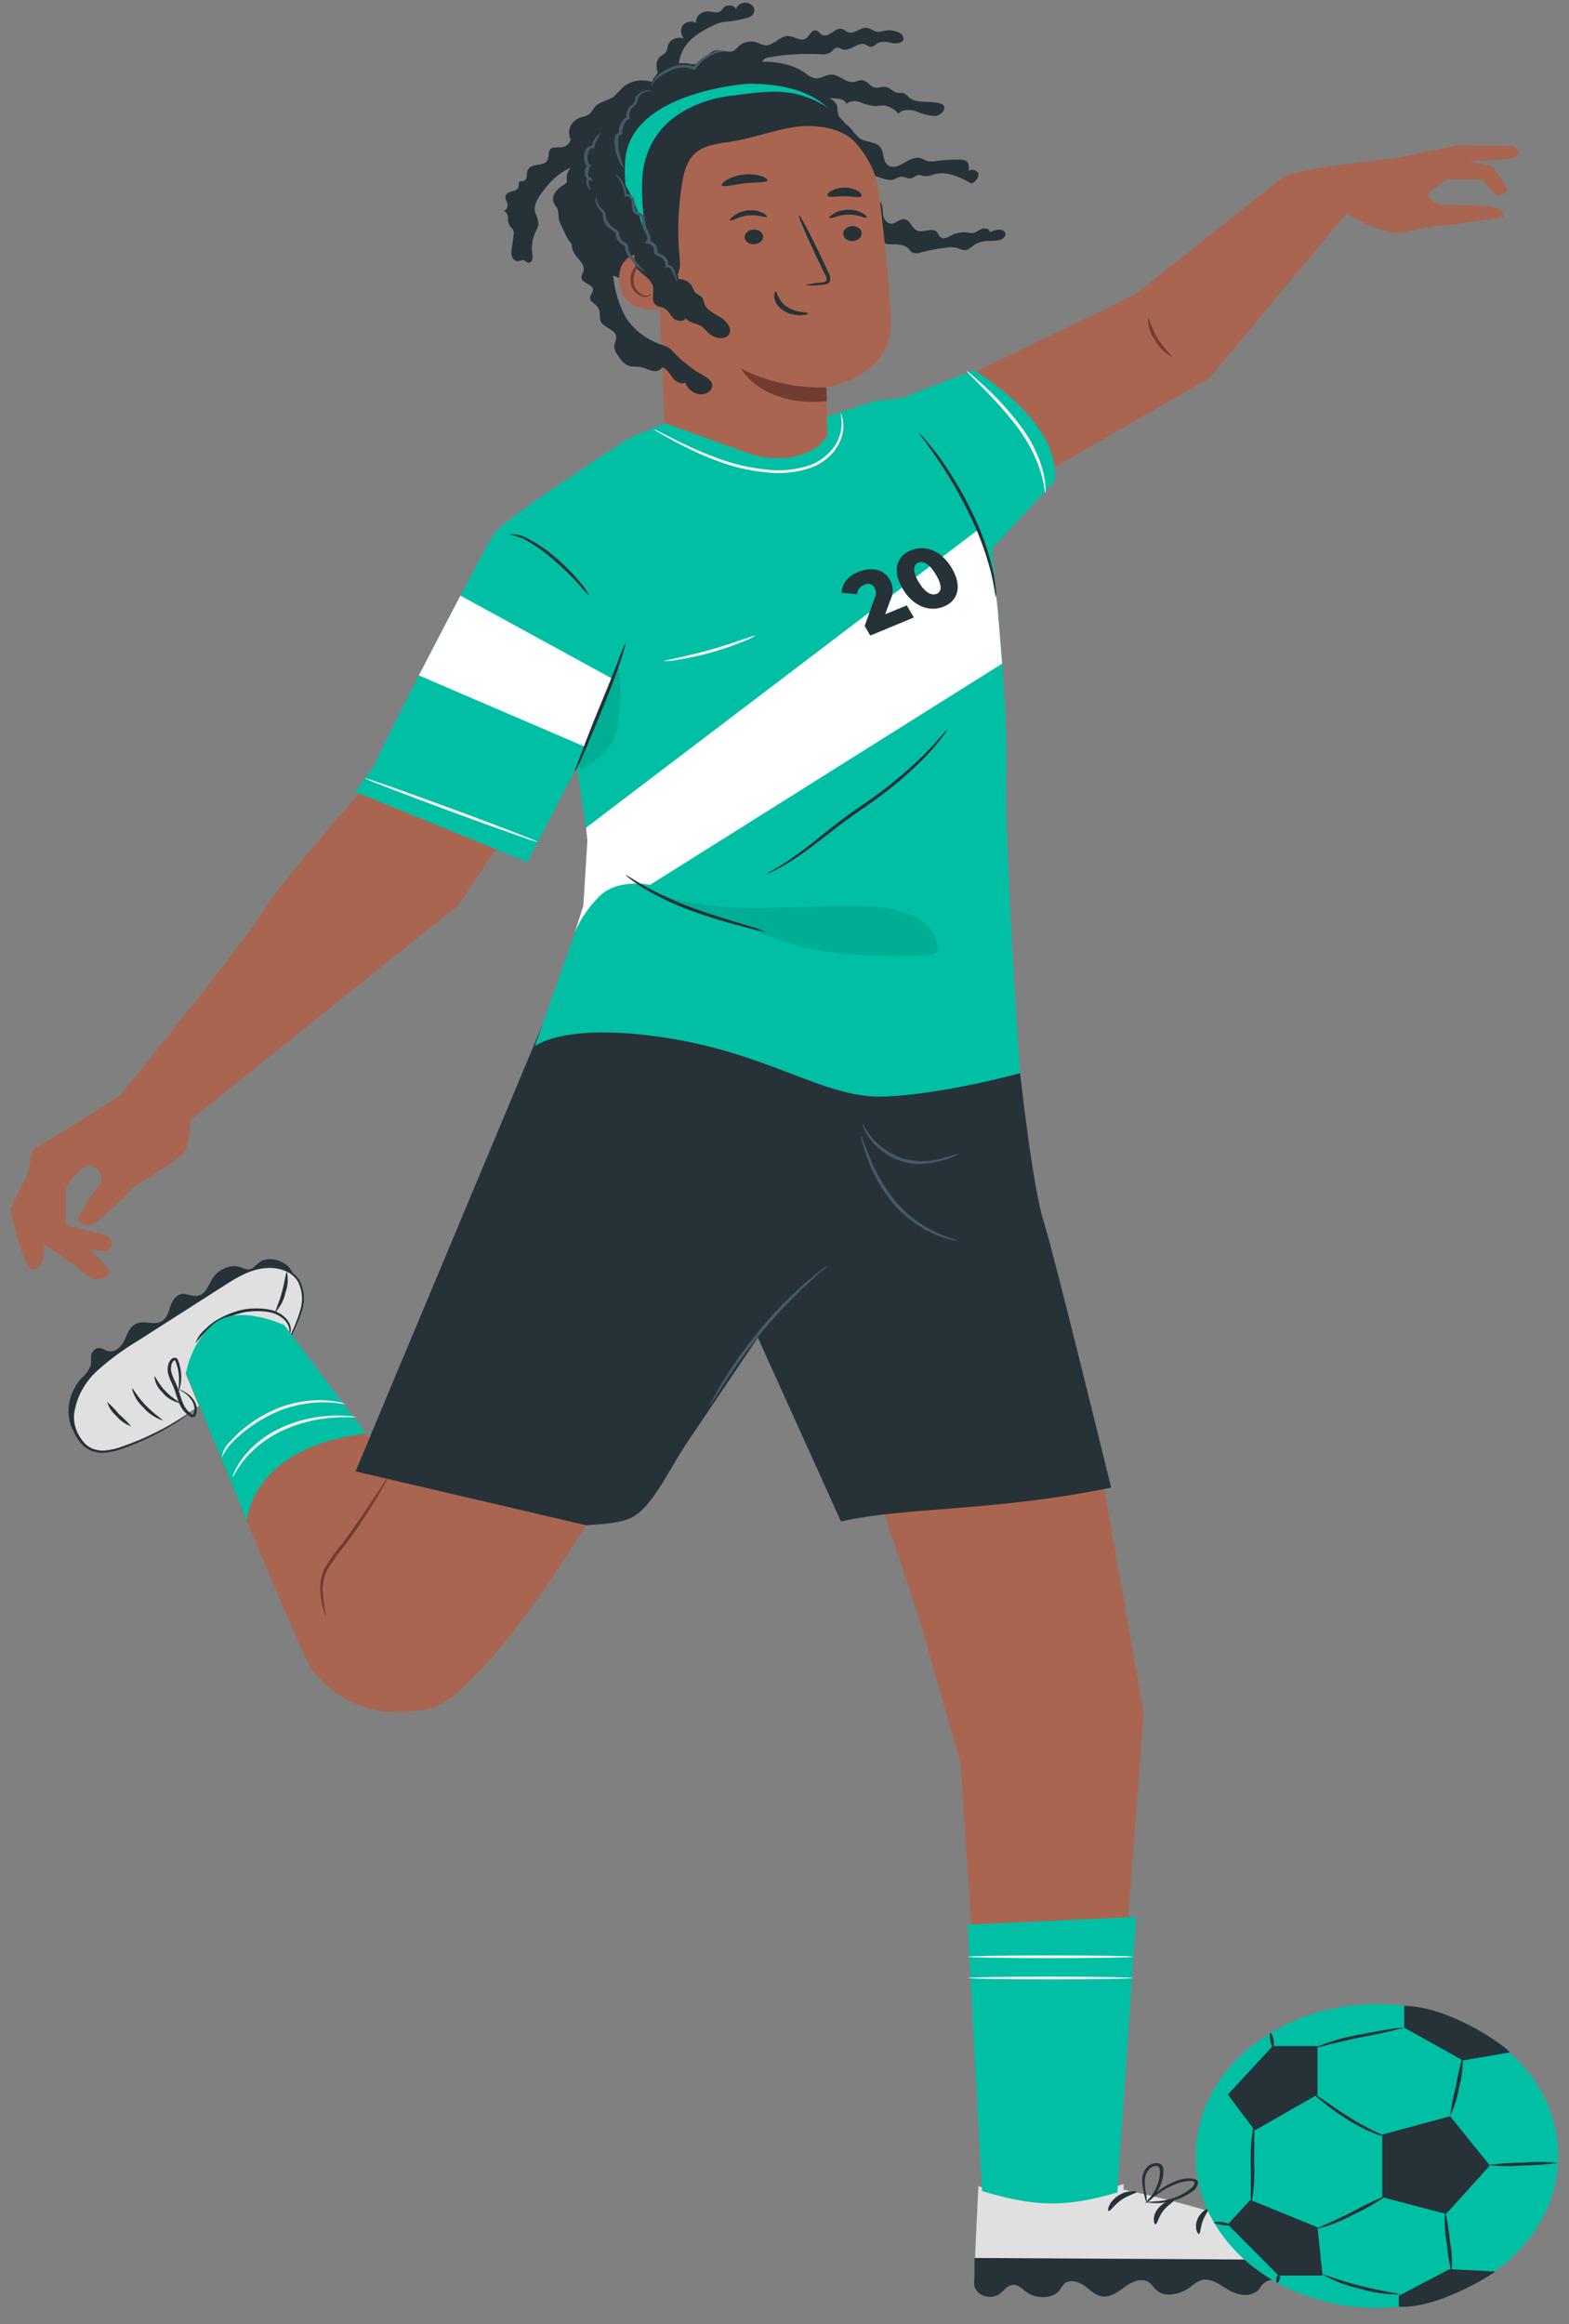 <svg width="77" height="114" viewBox="0 0 77 114" fill="none" xmlns="http://www.w3.org/2000/svg">
<rect x="0" y="0" width="77" height="114" fill="#808080" stroke="none"/>
<path d="M74.226 7.151L71.506 7.127L68.44 7.775C68.44 7.775 63.531 8.247 62.904 8.743L55.701 14.443L47.237 18.554L50.958 23.378L59.365 18.536L66.085 10.455C66.085 10.455 67.877 11.656 68.997 11.388C69.695 11.198 70.418 11.079 71.15 11.034C71.355 11.034 73.794 10.643 73.794 10.643C73.789 10.538 73.746 10.438 73.67 10.355C73.593 10.272 73.488 10.212 73.368 10.182C72.92 10.032 70.866 10.056 70.741 10.04C70.607 10.018 70.48 9.972 70.37 9.905C70.259 9.838 70.167 9.751 70.101 9.651C70.101 9.635 70.101 9.622 70.101 9.606C70.099 9.592 70.099 9.579 70.101 9.566C70.07 9.371 70.081 9.173 70.133 8.981L70.094 9.466L70.987 8.802H72.734L73.451 9.606C73.451 9.606 74.04 9.541 73.957 9.255C73.746 8.861 73.493 8.484 73.202 8.129L72.155 7.925L72.213 7.883C72.789 7.883 74.03 7.864 74.318 7.716C74.802 7.467 74.226 7.151 74.226 7.151Z" fill="#AA6550"/>
<path d="M57.515 17.509C57.144 17.302 56.851 17.01 56.67 16.668C56.441 16.344 56.33 15.971 56.35 15.596C56.402 15.596 56.491 16.073 56.814 16.601C57.138 17.129 57.56 17.477 57.515 17.509Z" fill="#723C31"/>
<path d="M47.538 8.402C47.566 8.201 47.566 7.947 47.349 7.866C47.266 7.837 47.176 7.824 47.086 7.829C46.69 7.824 46.294 7.85 45.902 7.904C45.783 7.925 45.66 7.925 45.541 7.904C45.403 7.875 45.291 7.786 45.154 7.754C44.622 7.628 44.133 8.36 43.646 8.143C43.266 7.974 43.438 7.451 43.163 7.175C42.93 6.939 42.472 6.974 42.184 6.784C42.031 6.65 41.898 6.501 41.79 6.339C41.582 6.106 41.256 5.937 41.15 5.661C41.113 5.507 41.092 5.351 41.086 5.195C41.053 5.111 41.001 5.034 40.932 4.968C40.864 4.902 40.78 4.848 40.686 4.809L40.917 4.825C41.173 4.825 41.509 4.889 41.518 5.093C41.614 5.023 41.732 4.979 41.857 4.966C41.982 4.953 42.109 4.971 42.222 5.018C42.446 5.116 42.689 5.179 42.939 5.205C43.083 5.205 43.227 5.162 43.371 5.17C43.517 5.195 43.656 5.244 43.779 5.315C43.902 5.385 44.007 5.475 44.088 5.58C44.261 5.353 44.664 5.363 44.965 5.46C45.246 5.593 45.56 5.672 45.883 5.69C46.203 5.666 46.491 5.32 46.264 5.13C45.778 4.878 45.042 5.13 44.635 4.798C44.526 4.709 44.446 4.581 44.296 4.554C44.219 4.554 44.139 4.554 44.062 4.554C43.838 4.53 43.707 4.313 43.486 4.27C43.266 4.227 43.106 4.334 42.923 4.294C42.683 4.238 42.571 3.962 42.325 3.935C42.174 3.919 42.034 4.005 41.88 4.021C41.483 4.066 41.186 3.645 40.782 3.659C40.523 3.659 40.302 3.857 40.046 3.844C39.859 3.815 39.689 3.735 39.563 3.616C39.324 3.44 39.048 3.302 38.75 3.209C38.321 3.076 37.864 3.016 37.406 3.032C37.42 3.002 37.437 2.974 37.454 2.946C37.493 2.905 37.541 2.871 37.596 2.847C37.652 2.823 37.712 2.809 37.774 2.807C38.583 2.668 39.408 2.618 40.232 2.657C40.407 2.683 40.587 2.657 40.741 2.582C40.859 2.504 40.926 2.359 41.061 2.343C41.195 2.327 41.275 2.405 41.381 2.429C41.755 2.509 42.101 2.048 42.453 2.177C42.552 2.214 42.629 2.292 42.734 2.297C42.891 2.297 42.984 2.158 43.118 2.091C43.327 2.028 43.556 2.035 43.758 2.11C43.973 2.15 44.258 2.129 44.328 1.957C44.344 1.882 44.33 1.805 44.288 1.738C44.245 1.671 44.177 1.618 44.094 1.587C43.894 1.491 43.657 1.461 43.432 1.504C43.317 1.541 43.196 1.561 43.074 1.563C42.878 1.544 42.731 1.386 42.533 1.365C42.213 1.335 41.938 1.681 41.637 1.587C41.518 1.55 41.435 1.451 41.317 1.421C40.971 1.338 40.677 1.866 40.357 1.719C40.238 1.662 40.187 1.526 40.056 1.496C39.8 1.437 39.736 1.81 39.496 1.914C39.256 2.019 38.978 1.783 38.693 1.767C38.254 1.743 37.966 2.268 37.531 2.22C37.391 2.187 37.257 2.141 37.131 2.08C36.984 2.033 36.823 2.024 36.67 2.055C36.517 2.085 36.377 2.152 36.27 2.249C36.2 2.337 36.115 2.415 36.018 2.482C35.752 2.619 35.403 2.421 35.102 2.482C34.683 2.568 34.549 3.091 34.123 3.147C33.987 3.154 33.851 3.142 33.72 3.109C33.587 3.093 33.453 3.093 33.32 3.109C33.367 2.631 33.614 2.181 34.018 1.839C34.308 1.614 34.63 1.421 34.978 1.263C35.097 1.197 35.226 1.144 35.362 1.105C35.462 1.085 35.563 1.071 35.666 1.065C35.971 1.032 36.273 0.979 36.568 0.907C36.665 0.886 36.757 0.853 36.84 0.807C36.898 0.771 36.945 0.723 36.976 0.667C37.007 0.612 37.021 0.551 37.018 0.49C37.014 0.429 36.993 0.37 36.956 0.317C36.919 0.265 36.868 0.221 36.806 0.188C36.743 0.156 36.673 0.138 36.6 0.133C36.528 0.129 36.455 0.14 36.388 0.165C36.322 0.19 36.263 0.228 36.218 0.276C36.173 0.324 36.143 0.38 36.13 0.44C36.104 0.398 36.068 0.361 36.024 0.333C35.979 0.304 35.928 0.284 35.873 0.274C35.818 0.264 35.761 0.264 35.706 0.275C35.652 0.286 35.601 0.306 35.557 0.336C35.461 0.413 35.413 0.534 35.294 0.588C35.176 0.641 34.974 0.574 34.782 0.558C34.696 0.555 34.609 0.567 34.528 0.595C34.448 0.623 34.376 0.665 34.317 0.719C34.258 0.772 34.214 0.836 34.188 0.906C34.161 0.975 34.154 1.049 34.165 1.121C34.11 1.092 34.049 1.073 33.985 1.065C33.921 1.057 33.856 1.06 33.793 1.073C33.731 1.087 33.672 1.111 33.621 1.144C33.57 1.177 33.527 1.218 33.496 1.266C33.439 1.365 33.415 1.476 33.427 1.586C33.44 1.696 33.488 1.801 33.566 1.89C33.496 1.866 33.42 1.853 33.343 1.853C33.267 1.854 33.191 1.867 33.12 1.892C33.05 1.917 32.986 1.953 32.932 1.999C32.879 2.044 32.837 2.099 32.808 2.158C32.741 2.308 32.763 2.49 32.635 2.611C32.581 2.651 32.525 2.689 32.466 2.724C32.174 2.917 32.178 3.26 32.286 3.578C32.158 3.703 32.061 3.846 31.998 4.002H31.938C31.686 3.93 31.415 3.923 31.159 3.984C30.904 4.044 30.676 4.168 30.507 4.34C30.391 4.476 30.265 4.607 30.13 4.731C29.845 4.945 29.429 4.977 29.198 5.24C29.086 5.366 29.029 5.538 28.878 5.634C28.753 5.694 28.617 5.737 28.475 5.763C28.303 5.831 28.159 5.941 28.062 6.078C27.965 6.215 27.918 6.373 27.928 6.532C27.929 6.636 27.955 6.739 28.005 6.835C27.992 6.925 27.946 7.01 27.874 7.078C27.802 7.146 27.707 7.194 27.602 7.215C27.403 7.247 27.17 7.188 27.022 7.301C26.875 7.414 26.974 7.735 26.827 7.915C26.642 8.143 26.139 8.027 25.954 8.255C25.768 8.483 25.954 8.815 25.666 8.88C25.605 8.88 25.534 8.88 25.486 8.917C25.438 8.955 25.464 9.097 25.442 9.185C25.394 9.391 24.984 9.359 24.85 9.536C24.747 9.667 24.85 9.836 24.898 9.989C24.946 10.142 24.846 10.364 24.667 10.327C24.84 10.354 24.92 10.528 24.933 10.678C24.917 10.827 24.952 10.976 25.032 11.109C25.081 11.153 25.127 11.2 25.17 11.249C25.218 11.341 25.23 11.444 25.205 11.543C25.17 11.785 25.138 12.028 25.102 12.27C25.067 12.511 25.15 12.827 25.422 12.806C25.515 12.806 25.605 12.739 25.694 12.76C25.784 12.782 25.822 12.859 25.906 12.881C26.098 12.932 26.158 12.672 26.13 12.506C26.062 12.105 26.123 11.698 26.306 11.324C26.366 11.222 26.408 11.114 26.43 11.002C26.407 10.802 26.351 10.605 26.264 10.418C26.162 10.005 26.459 9.614 26.741 9.255C26.947 8.984 27.196 8.737 27.48 8.52C27.647 8.409 27.822 8.306 28.005 8.212C27.882 8.367 27.814 8.549 27.81 8.735C27.827 8.805 27.827 8.879 27.81 8.949C27.774 9.002 27.72 9.045 27.656 9.072C27.336 9.252 27.032 9.608 27.173 9.949C27.227 10.069 27.33 10.169 27.374 10.292C27.402 10.442 27.418 10.593 27.422 10.745C27.445 10.837 27.478 10.926 27.522 11.013L27.688 11.358C27.817 11.681 28.017 11.98 28.277 12.24C28.36 12.298 28.428 12.37 28.475 12.452C28.517 12.546 28.498 12.653 28.53 12.749C28.568 12.824 28.625 12.892 28.696 12.947C28.768 13.002 28.853 13.043 28.946 13.068L30.562 13.704C30.674 13.755 30.799 13.786 30.926 13.795C31.042 13.795 31.15 13.752 31.262 13.744C31.602 13.717 31.902 13.985 32.238 14.012C32.388 14.017 32.535 13.981 32.657 13.91C32.78 13.839 32.872 13.736 32.92 13.618L32.664 9.531L32.958 8.065L34.082 6.781L39.202 5.085L41.762 8.073C42.255 8.363 42.794 8.596 43.362 8.767C43.497 8.82 43.649 8.839 43.797 8.821C43.963 8.783 44.101 8.66 44.274 8.668C44.446 8.676 44.539 8.772 44.68 8.756C44.821 8.74 44.942 8.577 45.106 8.579C45.185 8.591 45.263 8.612 45.336 8.641C45.513 8.653 45.689 8.621 45.845 8.55C46.485 8.376 47.125 8.695 47.672 9C47.775 8.959 47.861 8.895 47.923 8.815C47.984 8.735 48.018 8.642 48.021 8.547C48.002 8.357 47.64 8.239 47.538 8.402Z" fill="#263238"/>
<path d="M49.323 11.401C49.202 11.179 48.805 11.278 48.558 11.401C48.638 11.265 48.37 11.158 48.203 11.219C48.037 11.281 47.906 11.42 47.723 11.431C47.645 11.433 47.568 11.425 47.493 11.407C47.222 11.367 46.943 11.412 46.709 11.533C46.549 11.616 46.36 11.736 46.2 11.656C46.04 11.576 46.056 11.436 45.947 11.351C45.714 11.166 45.307 11.425 45.019 11.316C44.731 11.206 44.677 10.755 44.347 10.748C44.133 10.748 43.982 10.954 43.768 10.97C43.496 10.991 43.342 10.702 43.33 10.474C43.317 10.246 43.33 9.97 43.112 9.831L42.328 11.042C42.353 11.144 42.409 11.238 42.492 11.315C42.575 11.391 42.681 11.448 42.798 11.479C42.897 11.491 42.99 11.522 43.07 11.57C43.144 11.632 43.154 11.728 43.208 11.801C43.273 11.864 43.354 11.913 43.446 11.944C43.538 11.976 43.637 11.988 43.736 11.98C44.056 11.98 44.405 11.996 44.594 12.203C44.638 12.266 44.69 12.324 44.75 12.377C44.823 12.407 44.903 12.423 44.984 12.423C45.065 12.423 45.145 12.407 45.218 12.377C45.614 12.269 46.021 12.192 46.434 12.146C46.591 12.118 46.753 12.118 46.91 12.146C47.086 12.189 47.253 12.302 47.432 12.262C47.54 12.222 47.635 12.163 47.71 12.088C47.906 11.933 48.157 11.839 48.424 11.819C48.63 11.825 48.836 11.812 49.038 11.779C49.24 11.739 49.406 11.559 49.323 11.401Z" fill="#263238"/>
<path d="M32.485 12.46C32.43 12.441 30.277 11.951 30.389 13.779C30.501 15.606 32.667 15.14 32.667 15.086C32.667 15.033 32.485 12.46 32.485 12.46Z" fill="#AA6550"/>
<path d="M31.96 14.416C31.96 14.416 31.922 14.441 31.861 14.467C31.772 14.504 31.67 14.51 31.576 14.483C31.431 14.414 31.311 14.313 31.227 14.192C31.143 14.072 31.098 13.934 31.096 13.795C31.084 13.638 31.111 13.481 31.176 13.334C31.192 13.274 31.225 13.218 31.273 13.172C31.32 13.125 31.38 13.088 31.448 13.066C31.491 13.055 31.538 13.056 31.579 13.071C31.621 13.085 31.656 13.11 31.678 13.143C31.71 13.194 31.698 13.232 31.71 13.235C31.723 13.237 31.755 13.202 31.733 13.127C31.719 13.082 31.686 13.042 31.64 13.015C31.578 12.98 31.502 12.967 31.429 12.977C31.34 12.996 31.258 13.033 31.192 13.086C31.125 13.138 31.076 13.204 31.048 13.277C30.962 13.44 30.927 13.618 30.946 13.795C30.945 13.958 31.001 14.118 31.108 14.254C31.215 14.39 31.368 14.497 31.547 14.561C31.607 14.573 31.669 14.573 31.729 14.562C31.788 14.551 31.845 14.528 31.893 14.497C31.96 14.459 31.96 14.419 31.96 14.416Z" fill="#723C31"/>
<path d="M36.693 4.109C36.693 4.109 30.904 4.482 30.68 7.888C30.456 11.294 32.51 13.248 32.51 13.248L33.842 7.352L37.643 5.851L41.003 5.819C41.003 5.819 40.296 4.072 36.693 4.109Z" fill="#00BFA5"/>
<path d="M43.717 15.858C43.717 14.564 43.429 11.903 43.144 9.496C42.996 8.248 42.293 7.092 41.174 6.259C40.055 5.426 38.603 4.976 37.106 4.999H36.786C33.464 5.211 31.826 7.695 32.171 10.471L32.658 21.773L40.677 23.802L40.539 18.997C40.539 18.997 43.736 18.536 43.717 15.858Z" fill="#AA6550"/>
<path d="M40.552 18.999C39.076 19.045 37.617 18.723 36.36 18.072C36.36 18.072 37.39 19.983 40.574 19.68L40.552 18.999Z" fill="#723C31"/>
<path d="M42.29 11.431C42.293 11.53 42.25 11.627 42.169 11.7C42.088 11.774 41.976 11.817 41.858 11.822C41.8 11.827 41.741 11.822 41.686 11.807C41.63 11.793 41.578 11.769 41.534 11.738C41.489 11.706 41.453 11.668 41.427 11.624C41.4 11.581 41.385 11.533 41.381 11.485C41.377 11.385 41.42 11.289 41.5 11.216C41.58 11.143 41.691 11.099 41.81 11.093C41.868 11.088 41.927 11.093 41.983 11.107C42.039 11.121 42.09 11.145 42.135 11.177C42.18 11.208 42.217 11.247 42.243 11.291C42.27 11.334 42.286 11.382 42.29 11.431Z" fill="#263238"/>
<path d="M42.52 10.675C42.466 10.723 42.114 10.514 41.624 10.525C41.134 10.536 40.776 10.745 40.722 10.694C40.667 10.643 40.75 10.581 40.904 10.485C41.114 10.357 41.367 10.288 41.627 10.287C41.882 10.281 42.132 10.344 42.341 10.466C42.52 10.563 42.558 10.651 42.52 10.675Z" fill="#263238"/>
<path d="M37.451 11.589C37.455 11.689 37.411 11.785 37.331 11.858C37.25 11.932 37.138 11.975 37.019 11.98C36.905 11.99 36.79 11.961 36.701 11.901C36.611 11.84 36.554 11.752 36.542 11.656C36.539 11.556 36.582 11.459 36.663 11.386C36.743 11.312 36.855 11.268 36.974 11.262C37.031 11.257 37.089 11.262 37.144 11.276C37.199 11.29 37.249 11.312 37.294 11.343C37.338 11.373 37.375 11.41 37.402 11.453C37.429 11.495 37.446 11.541 37.451 11.589Z" fill="#263238"/>
<path d="M37.63 10.635C37.582 10.688 37.208 10.514 36.718 10.565C36.229 10.616 35.906 10.863 35.845 10.817C35.784 10.772 35.861 10.702 36.002 10.592C36.193 10.444 36.435 10.351 36.693 10.324C36.946 10.295 37.203 10.336 37.426 10.439C37.592 10.525 37.656 10.608 37.63 10.635Z" fill="#263238"/>
<path d="M39.509 13.99C39.766 13.918 40.032 13.874 40.302 13.859C40.427 13.859 40.546 13.821 40.565 13.749C40.574 13.641 40.543 13.533 40.475 13.441L40.088 12.637C39.547 11.506 39.154 10.576 39.208 10.557C39.262 10.538 39.746 11.442 40.286 12.573L40.658 13.377C40.74 13.502 40.766 13.647 40.731 13.787C40.714 13.824 40.687 13.857 40.652 13.885C40.617 13.912 40.575 13.933 40.53 13.945C40.46 13.962 40.388 13.971 40.315 13.972C40.048 14.007 39.778 14.013 39.509 13.99Z" fill="#263238"/>
<path d="M38.069 14.299C38.149 14.299 38.158 14.738 38.622 15.049C39.086 15.36 39.653 15.301 39.659 15.362C39.666 15.424 39.534 15.451 39.294 15.462C38.982 15.47 38.675 15.386 38.43 15.223C38.194 15.068 38.039 14.842 37.998 14.593C37.976 14.408 38.04 14.296 38.069 14.299Z" fill="#263238"/>
<path d="M37.659 8.858C37.614 8.971 37.122 8.925 36.546 8.992C35.97 9.059 35.509 9.198 35.429 9.099C35.394 9.051 35.474 8.944 35.659 8.831C35.903 8.687 36.186 8.596 36.482 8.563C36.777 8.529 37.077 8.554 37.358 8.636C37.57 8.708 37.678 8.804 37.659 8.858Z" fill="#263238"/>
<path d="M42.28 9.627C42.194 9.721 41.854 9.627 41.445 9.627C41.035 9.627 40.696 9.7 40.616 9.603C40.578 9.558 40.616 9.464 40.779 9.373C40.978 9.262 41.211 9.202 41.45 9.202C41.688 9.202 41.922 9.262 42.12 9.373C42.267 9.485 42.315 9.582 42.28 9.627Z" fill="#263238"/>
<path d="M39.442 4.712C38.312 4.34 37.166 4.538 35.966 4.685C35.04 4.781 34.158 5.074 33.406 5.538C32.19 6.288 31.589 7.486 31.522 8.754C31.456 9.969 31.616 11.186 31.995 12.361L32.114 12.337C32.008 12.641 32.002 12.963 32.098 13.269C32.153 13.419 32.275 13.546 32.44 13.621C32.604 13.697 32.797 13.716 32.978 13.674C33.381 13.524 33.394 13.06 33.358 12.693C33.233 11.443 33.275 10.184 33.483 8.941C33.579 8.37 33.742 7.754 34.277 7.392C34.754 7.071 35.41 7.028 36.008 6.926C37.013 6.754 37.957 6.39 38.965 6.234C39.973 6.079 41.256 6.256 41.906 6.918C41.672 5.915 40.574 5.085 39.442 4.712Z" fill="#263238"/>
<path d="M34.955 18.857C34.917 18.656 34.686 18.522 34.488 18.404C33.931 18.08 33.436 17.687 33.019 17.238C32.957 17.163 32.882 17.096 32.795 17.04C32.71 16.993 32.617 16.956 32.52 16.93C31.751 16.674 31.114 16.2 30.722 15.59C30.393 14.989 30.189 14.346 30.117 13.687C30.088 13.519 30.059 13.35 30.027 13.181C29.925 12.597 29.774 11.945 29.192 11.61L28.254 11.752C27.95 11.9 28.056 12.289 28.254 12.532C28.453 12.776 28.725 13.034 28.632 13.318C28.578 13.411 28.543 13.512 28.53 13.615C28.552 13.883 29.074 13.937 29.106 14.197C29.106 14.352 28.946 14.486 28.958 14.642C28.971 14.797 29.224 14.909 29.339 15.076C29.502 15.295 29.371 15.612 29.515 15.831C29.659 16.051 30.155 16.172 30.229 16.459C30.28 16.646 30.136 16.836 30.146 17.029C30.163 17.156 30.213 17.278 30.293 17.386C30.446 17.632 30.632 17.903 30.955 17.97C31.122 18.005 31.301 17.97 31.47 18.01C31.64 18.05 31.822 18.147 32.008 18.19C32.194 18.233 32.443 18.174 32.478 18.016C32.738 18.08 32.856 18.319 32.994 18.511C33.131 18.704 33.426 18.884 33.634 18.761C33.669 18.895 33.747 19.019 33.86 19.119C33.973 19.219 34.116 19.291 34.274 19.329C34.357 19.347 34.444 19.348 34.529 19.332C34.613 19.316 34.691 19.284 34.758 19.238C34.824 19.192 34.877 19.134 34.911 19.067C34.945 19.001 34.96 18.929 34.955 18.857Z" fill="#263238"/>
<path d="M35.406 15.593C35.086 15.392 34.674 15.223 34.571 14.896C34.554 14.805 34.525 14.715 34.485 14.628C34.398 14.494 34.2 14.438 34.094 14.315C34.036 14.224 33.989 14.129 33.954 14.03C33.895 13.925 33.802 13.837 33.684 13.776C33.566 13.715 33.43 13.684 33.291 13.687C33.297 13.628 33.289 13.568 33.266 13.511C33.242 13.454 33.206 13.403 33.157 13.359C33.108 13.315 33.05 13.28 32.984 13.256C32.918 13.232 32.847 13.22 32.776 13.221C32.824 12.65 32.414 12.133 32.021 11.667L31.672 11.257C31.607 11.183 31.551 11.104 31.506 11.021C31.471 10.934 31.447 10.844 31.432 10.753C31.189 9.992 30.836 9.259 30.382 8.569L30.107 10.943C30.053 11.192 30.053 11.447 30.107 11.696C30.137 11.822 30.206 11.938 30.309 12.032C30.412 12.127 30.543 12.196 30.69 12.232C30.8 12.237 30.909 12.259 31.01 12.299C31.208 12.414 31.112 12.669 31.134 12.87C31.179 13.339 31.918 13.567 32.04 14.025C32.126 14.36 31.896 14.81 32.242 14.995C32.341 15.049 32.466 15.06 32.562 15.105C32.786 15.204 32.882 15.435 33.032 15.598C33.182 15.762 33.589 15.807 33.646 15.598C33.787 15.837 34.194 15.848 34.44 16.016C34.549 16.104 34.647 16.201 34.731 16.306C34.974 16.558 35.474 16.702 35.726 16.461C35.979 16.22 35.726 15.797 35.406 15.593Z" fill="#263238"/>
<path d="M33.24 13.832C33.187 13.758 33.146 13.677 33.118 13.594L32.994 13.31C32.971 13.255 32.937 13.205 32.894 13.159C32.846 13.114 32.789 13.087 32.741 13.111L32.635 13.159L32.658 13.055C32.676 12.948 32.647 12.839 32.578 12.748C32.509 12.656 32.403 12.588 32.28 12.556C32.235 12.54 32.193 12.516 32.158 12.487C32.12 12.451 32.098 12.406 32.094 12.358C32.097 12.293 32.091 12.229 32.075 12.165C32.052 12.107 32.009 12.056 31.953 12.017C31.896 11.978 31.828 11.953 31.755 11.945L31.64 11.924L31.72 11.83C31.842 11.691 31.701 11.482 31.598 11.273C31.551 11.178 31.521 11.078 31.512 10.975C31.513 10.885 31.502 10.795 31.48 10.707C31.469 10.672 31.447 10.64 31.416 10.614C31.386 10.588 31.349 10.568 31.307 10.557C31.25 10.538 31.198 10.509 31.154 10.472C31.111 10.435 31.077 10.391 31.054 10.343C31.02 10.18 31 10.015 30.997 9.85C30.962 9.718 30.84 9.6 30.734 9.641L30.651 9.673V9.595C30.634 9.319 30.544 9.05 30.389 8.807C30.274 8.636 30.19 8.539 30.2 8.539C30.21 8.539 30.315 8.606 30.45 8.775C30.633 9.017 30.743 9.293 30.77 9.579L30.683 9.533C30.734 9.517 30.79 9.514 30.844 9.524C30.897 9.534 30.946 9.557 30.984 9.59C31.056 9.652 31.108 9.728 31.134 9.812C31.144 9.972 31.165 10.131 31.195 10.289C31.212 10.322 31.236 10.351 31.267 10.375C31.298 10.399 31.334 10.417 31.374 10.429C31.436 10.448 31.491 10.479 31.536 10.519C31.581 10.559 31.614 10.607 31.634 10.659C31.661 10.755 31.675 10.853 31.675 10.951C31.681 11.044 31.707 11.134 31.752 11.219C31.797 11.321 31.861 11.42 31.899 11.535C31.926 11.596 31.936 11.661 31.927 11.725C31.919 11.789 31.893 11.851 31.851 11.905L31.794 11.798C31.896 11.81 31.993 11.846 32.072 11.902C32.151 11.958 32.21 12.032 32.242 12.114C32.264 12.187 32.271 12.262 32.264 12.337C32.264 12.388 32.29 12.404 32.36 12.433C32.508 12.479 32.631 12.568 32.709 12.684C32.786 12.799 32.812 12.933 32.782 13.063L32.699 13.009C32.727 12.999 32.757 12.993 32.787 12.993C32.818 12.993 32.848 12.999 32.875 13.009C32.919 13.03 32.957 13.057 32.987 13.09C33.036 13.144 33.072 13.206 33.093 13.272L33.189 13.564C33.224 13.65 33.241 13.741 33.24 13.832Z" fill="#455A64"/>
<path d="M31.698 13.347C31.458 13.255 31.257 13.103 31.122 12.913C31.051 12.83 30.978 12.739 30.904 12.645C30.812 12.538 30.742 12.42 30.696 12.294C30.674 12.219 30.696 12.138 30.67 12.101C30.645 12.063 30.603 12.028 30.53 11.986C30.37 11.886 30.261 11.74 30.226 11.576C30.21 11.487 30.226 11.423 30.178 11.393C30.13 11.364 30.053 11.318 29.986 11.267C29.846 11.173 29.736 11.052 29.666 10.914C29.607 10.791 29.579 10.66 29.582 10.528C29.582 10.429 29.49 10.375 29.413 10.281C29.297 10.146 29.233 9.986 29.227 9.82C29.227 9.705 29.253 9.646 29.262 9.646C29.279 9.701 29.288 9.758 29.291 9.815C29.32 9.964 29.394 10.104 29.506 10.222C29.541 10.26 29.582 10.289 29.63 10.335C29.683 10.387 29.714 10.452 29.72 10.52C29.727 10.634 29.759 10.747 29.816 10.852C29.878 10.968 29.971 11.07 30.088 11.152C30.165 11.195 30.238 11.242 30.306 11.294C30.36 11.368 30.389 11.454 30.389 11.541C30.419 11.67 30.504 11.785 30.629 11.865C30.715 11.908 30.784 11.973 30.824 12.05C30.85 12.146 30.824 12.203 30.846 12.256C30.885 12.37 30.945 12.477 31.022 12.575C31.093 12.674 31.157 12.768 31.221 12.843C31.363 13.022 31.522 13.191 31.698 13.347Z" fill="#455A64"/>
<path d="M29.013 9.332C29.013 9.332 28.926 9.295 28.853 9.177C28.807 9.104 28.78 9.024 28.773 8.941C28.762 8.886 28.77 8.829 28.795 8.778C28.807 8.755 28.826 8.736 28.851 8.723C28.876 8.711 28.906 8.705 28.935 8.706C28.964 8.708 28.992 8.717 29.015 8.733C29.037 8.749 29.053 8.77 29.061 8.794L29.093 8.89L28.968 8.853C28.889 8.824 28.821 8.777 28.772 8.717C28.723 8.657 28.696 8.587 28.693 8.515C28.691 8.367 28.735 8.221 28.821 8.092L28.837 8.169C28.772 8.117 28.725 8.051 28.699 7.979C28.647 7.811 28.647 7.635 28.699 7.467C28.717 7.383 28.76 7.304 28.824 7.237C28.859 7.203 28.904 7.177 28.954 7.162C29.005 7.146 29.059 7.142 29.112 7.148L29.029 7.196C29.067 7.001 29.163 6.817 29.307 6.66C29.413 6.551 29.496 6.508 29.506 6.516C29.336 6.726 29.22 6.963 29.166 7.213V7.274H29.093C29.065 7.273 29.037 7.277 29.012 7.287C28.987 7.297 28.965 7.312 28.949 7.33C28.904 7.382 28.876 7.442 28.866 7.505C28.824 7.65 28.824 7.802 28.866 7.947C28.883 7.997 28.915 8.043 28.958 8.081L29.003 8.116L28.978 8.159C28.903 8.268 28.861 8.392 28.856 8.518C28.855 8.566 28.87 8.614 28.9 8.656C28.929 8.698 28.971 8.733 29.022 8.756L28.949 8.813C28.949 8.842 28.949 8.813 28.91 8.837C28.895 8.873 28.887 8.911 28.888 8.949C28.888 9.021 28.902 9.093 28.93 9.161C28.971 9.265 29.026 9.322 29.013 9.332Z" fill="#455A64"/>
<path d="M30.622 8.252C30.488 8.118 30.391 7.961 30.338 7.791C30.26 7.608 30.208 7.417 30.181 7.223C30.165 7.107 30.158 6.989 30.158 6.872C30.157 6.803 30.171 6.734 30.197 6.669C30.211 6.626 30.238 6.588 30.276 6.558C30.314 6.528 30.36 6.507 30.411 6.497L30.36 6.564C30.357 6.389 30.398 6.216 30.478 6.055C30.508 5.991 30.544 5.93 30.587 5.873C30.613 5.834 30.652 5.802 30.699 5.781C30.728 5.767 30.762 5.761 30.795 5.763C30.82 5.764 30.843 5.771 30.863 5.782C30.883 5.793 30.9 5.809 30.91 5.827L30.757 5.875C30.712 5.741 30.713 5.599 30.762 5.466C30.811 5.333 30.905 5.214 31.032 5.125C31.111 5.05 31.161 4.956 31.173 4.857C31.202 4.754 31.266 4.661 31.358 4.589C31.485 4.488 31.654 4.432 31.829 4.433C31.947 4.433 32.005 4.466 32.002 4.471C31.998 4.476 31.938 4.471 31.832 4.471C31.68 4.489 31.541 4.549 31.435 4.642C31.365 4.705 31.318 4.783 31.298 4.868C31.298 4.913 31.275 4.967 31.256 5.026C31.233 5.088 31.192 5.145 31.138 5.192C31.032 5.267 30.955 5.366 30.915 5.478C30.875 5.589 30.875 5.707 30.914 5.819L30.77 5.865C30.802 5.865 30.789 5.846 30.789 5.865C30.789 5.883 30.789 5.886 30.789 5.881C30.769 5.89 30.753 5.904 30.741 5.921C30.705 5.973 30.673 6.026 30.645 6.082C30.573 6.227 30.537 6.383 30.536 6.54V6.604H30.469C30.389 6.604 30.341 6.741 30.341 6.848C30.341 6.955 30.341 7.079 30.341 7.183C30.36 7.37 30.399 7.556 30.456 7.738C30.536 8.07 30.642 8.244 30.622 8.252Z" fill="#455A64"/>
<path d="M35.618 2.515C35.437 2.532 35.26 2.567 35.09 2.619C34.681 2.786 34.346 3.056 34.13 3.391L34.091 3.45L34.018 3.415C33.926 3.369 33.825 3.338 33.72 3.324C33.439 3.294 33.154 3.341 32.907 3.458C32.697 3.55 32.501 3.663 32.322 3.793C32.198 3.874 32.102 3.982 32.043 4.104C32.005 4.19 32.011 4.246 31.998 4.246C31.986 4.246 31.96 4.192 31.998 4.09C32.038 3.949 32.127 3.82 32.254 3.721C32.432 3.576 32.631 3.451 32.846 3.348C33.121 3.211 33.442 3.156 33.758 3.193C33.886 3.208 34.008 3.245 34.117 3.302L34.005 3.324C34.236 2.971 34.605 2.695 35.051 2.544C35.228 2.472 35.432 2.461 35.618 2.515Z" fill="#455A64"/>
<path d="M25.288 40.252L19.678 36.626C19.678 36.626 13.848 43.084 13.029 44.526C12.341 45.735 7.438 51.829 5.88 53.756L1.582 56.436L1.384 57.538L0.514 59.277C0.514 59.277 1.099 62.287 1.646 62.265C2.261 62.244 2.155 61.016 2.155 61.016C2.155 61.016 3.851 62.19 4.293 62.56C4.734 62.93 5.662 62.654 5.253 62.161C4.98 61.837 4.678 61.532 4.35 61.247C4.35 61.247 5.032 61.469 5.355 61.282C5.678 61.094 5.307 60.617 5.307 60.617L3.227 60.081V58.248C3.227 58.248 3.938 57.117 4.43 57.176C4.923 57.235 5.054 57.862 4.955 57.98C4.59 58.435 3.79 59.765 3.79 59.765C3.81 59.828 3.846 59.886 3.896 59.935C3.946 59.985 4.008 60.025 4.079 60.052C4.149 60.079 4.226 60.092 4.303 60.091C4.381 60.09 4.457 60.075 4.526 60.046C5.07 59.832 6.6 58.186 6.6 58.186C6.6 58.186 8.738 56.919 9.032 56.533C9.246 56.248 9.33 55.37 9.352 54.925L22.494 44.398L25.288 40.252Z" fill="#AA6550"/>
<path d="M55.141 107.12V107.402C55.141 107.402 64.786 109.337 64.437 111.537L47.797 111.867L48.014 107.225C50.52 108.136 52.318 108.136 55.141 107.12Z" fill="#E0E0E0"/>
<path d="M47.806 111.867L47.829 110.752L64.232 110.845C64.321 110.943 64.386 111.054 64.421 111.173C64.456 111.292 64.462 111.416 64.437 111.537L47.806 111.867Z" fill="#263238"/>
<path d="M55.774 107.517C55.774 107.584 55.384 107.656 55.019 107.914C54.654 108.171 54.485 108.479 54.408 108.45C54.331 108.42 54.408 108.026 54.84 107.721C55.272 107.415 55.784 107.453 55.774 107.517Z" fill="#263238"/>
<path d="M57.595 107.935C57.624 107.999 57.291 108.152 57.061 108.471C56.83 108.79 56.795 109.095 56.712 109.101C56.629 109.106 56.523 108.728 56.821 108.342C57.118 107.956 57.586 107.868 57.595 107.935Z" fill="#263238"/>
<path d="M58.84 109.57C58.766 109.591 58.606 109.267 58.757 108.876C58.907 108.484 59.266 108.297 59.307 108.34C59.349 108.383 59.147 108.608 59.026 108.937C58.904 109.267 58.914 109.556 58.84 109.57Z" fill="#263238"/>
<path d="M47.867 111.727C47.8 111.862 47.786 112.011 47.828 112.153C47.869 112.295 47.964 112.422 48.098 112.515C48.225 112.605 48.384 112.657 48.551 112.662C48.717 112.668 48.881 112.626 49.016 112.545C49.262 112.384 49.419 112.078 49.73 112.07C49.989 112.07 50.168 112.274 50.37 112.421C50.83 112.778 51.685 112.77 52.014 112.322C52.078 112.203 52.161 112.091 52.261 111.99C52.533 111.781 52.974 111.931 53.25 112.137C53.525 112.344 53.781 112.614 54.146 112.644C54.51 112.673 54.894 112.403 55.202 112.172C55.509 111.942 55.954 111.733 56.306 111.904C56.526 112.014 56.626 112.234 56.808 112.378C57.256 112.721 57.995 112.502 58.443 112.159C58.588 112.02 58.769 111.91 58.971 111.837C59.4 111.727 59.806 112.019 60.168 112.244C60.394 112.402 60.664 112.509 60.952 112.558C61.096 112.581 61.244 112.573 61.383 112.533C61.522 112.494 61.645 112.425 61.742 112.333C61.826 112.247 61.874 112.145 61.95 112.065C62.056 111.949 62.204 111.865 62.371 111.826C62.538 111.787 62.717 111.795 62.878 111.848C63.285 111.987 63.605 112.419 64.024 112.311C64.363 112.223 64.434 111.85 64.43 111.553C64.442 111.459 64.415 111.364 64.354 111.285C64.294 111.24 64.223 111.208 64.145 111.192C64.068 111.175 63.986 111.175 63.909 111.191C62.987 111.253 62.066 111.341 61.15 111.459" fill="#263238"/>
<path d="M56.28 107.981C56.28 107.981 56.315 107.914 56.414 107.82C56.514 107.726 56.68 107.611 56.859 107.455C57.091 107.276 57.353 107.126 57.637 107.01C57.805 106.933 57.988 106.882 58.178 106.858C58.284 106.846 58.391 106.846 58.498 106.858C58.558 106.861 58.617 106.874 58.67 106.898C58.704 106.913 58.733 106.935 58.754 106.961C58.776 106.988 58.788 107.019 58.792 107.051C58.787 107.144 58.755 107.235 58.699 107.316C58.644 107.397 58.566 107.466 58.472 107.517C58.331 107.621 58.175 107.711 58.008 107.785C57.731 107.913 57.428 107.998 57.115 108.037C56.904 108.065 56.688 108.07 56.475 108.05C56.325 108.034 56.245 108.013 56.248 108.005C56.529 107.996 56.809 107.974 57.086 107.94C57.382 107.888 57.666 107.798 57.928 107.672C58.082 107.595 58.227 107.505 58.36 107.404C58.498 107.308 58.632 107.182 58.619 107.059C58.606 106.935 58.363 106.976 58.203 106.992C58.032 107.014 57.866 107.058 57.71 107.123C57.436 107.229 57.179 107.365 56.946 107.525C56.747 107.678 56.571 107.78 56.462 107.86C56.354 107.94 56.28 107.986 56.28 107.981Z" fill="#263238"/>
<path d="M56.28 108.069C56.199 107.865 56.144 107.653 56.117 107.439C56.053 107.206 56.037 106.966 56.069 106.729C56.096 106.582 56.165 106.444 56.27 106.324C56.328 106.253 56.405 106.195 56.495 106.156C56.586 106.116 56.687 106.096 56.789 106.097C56.848 106.101 56.905 106.12 56.952 106.15C57 106.18 57.036 106.221 57.058 106.268C57.088 106.346 57.101 106.428 57.096 106.509C57.093 106.651 57.075 106.791 57.042 106.93C56.977 107.163 56.87 107.387 56.722 107.592C56.605 107.788 56.428 107.956 56.21 108.077C56.187 108.061 56.405 107.889 56.619 107.541C56.742 107.34 56.83 107.125 56.878 106.903C56.908 106.772 56.923 106.64 56.923 106.507C56.923 106.367 56.891 106.239 56.76 106.239C56.686 106.24 56.614 106.257 56.549 106.286C56.485 106.316 56.43 106.359 56.389 106.41C56.299 106.513 56.238 106.631 56.21 106.756C56.172 106.979 56.172 107.205 56.21 107.428C56.261 107.639 56.285 107.854 56.28 108.069Z" fill="#263238"/>
<path d="M3.541 70.099C3.367 69.682 3.318 69.237 3.398 68.801C3.477 68.365 3.684 67.952 3.998 67.598C4.202 67.424 4.356 67.213 4.45 66.982C4.491 66.816 4.45 66.644 4.478 66.478C4.507 66.312 4.638 66.13 4.837 66.124C5.035 66.119 5.138 66.231 5.298 66.269C5.678 66.36 5.998 66.001 6.13 65.698C6.261 65.395 6.386 65.004 6.77 64.894C7.154 64.784 7.499 64.972 7.829 64.857C8.158 64.741 8.261 64.396 8.35 64.104C8.44 63.812 8.642 63.474 8.99 63.463C9.202 63.463 9.4 63.576 9.63 63.568C10.046 63.549 10.2 63.117 10.37 62.801C10.616 62.335 11.266 61.957 11.822 62.161C11.929 62.217 12.049 62.255 12.174 62.27C12.411 62.27 12.549 62.053 12.725 61.919C13.147 61.6 13.877 61.796 14.203 62.187C14.53 62.579 14.565 63.085 14.59 63.565" fill="#263238"/>
<path d="M9.419 69.188C8.407 69.936 7.254 70.54 6.008 70.975C5.615 71.147 5.166 71.208 4.728 71.149C4.47 71.071 4.239 70.94 4.056 70.767C3.874 70.595 3.746 70.387 3.685 70.163C3.365 69.279 3.73 68.303 4.357 67.555C5.029 66.838 5.827 66.211 6.725 65.695L10.907 63.016C11.398 62.664 11.958 62.387 12.562 62.195C12.865 62.104 13.192 62.081 13.51 62.127C13.828 62.175 14.125 62.29 14.373 62.463C14.92 62.903 14.962 63.643 14.779 64.267C14.597 64.891 14.232 65.47 14.091 66.1" fill="#E0E0E0"/>
<path d="M14.088 66.111C14.085 66.091 14.085 66.072 14.088 66.052C14.088 66.014 14.107 65.956 14.126 65.883C14.191 65.671 14.269 65.461 14.36 65.256C14.509 64.929 14.635 64.595 14.738 64.256C14.875 63.813 14.845 63.345 14.651 62.916C14.527 62.678 14.312 62.48 14.04 62.354C13.737 62.224 13.396 62.17 13.058 62.198C12.347 62.244 11.685 62.616 11.048 63.029C9.752 63.86 8.328 64.771 6.83 65.725C6.089 66.167 5.402 66.669 4.779 67.226C4.209 67.751 3.828 68.402 3.682 69.102C3.607 69.41 3.616 69.728 3.71 70.033C3.804 70.338 3.979 70.62 4.222 70.86C4.338 70.96 4.478 71.038 4.634 71.088C4.789 71.138 4.956 71.159 5.122 71.149C5.437 71.122 5.744 71.051 6.03 70.938C6.927 70.626 7.778 70.229 8.565 69.753C8.846 69.587 9.054 69.448 9.205 69.354C9.274 69.302 9.348 69.255 9.426 69.212C9.412 69.228 9.396 69.244 9.378 69.257C9.336 69.289 9.285 69.327 9.227 69.375C9.09 69.477 8.885 69.622 8.61 69.799C7.83 70.294 6.981 70.707 6.082 71.029C5.779 71.15 5.455 71.227 5.122 71.257C4.937 71.268 4.752 71.246 4.578 71.192C4.405 71.138 4.247 71.053 4.117 70.943C3.854 70.692 3.664 70.393 3.561 70.071C3.458 69.749 3.445 69.41 3.522 69.083C3.668 68.362 4.058 67.69 4.645 67.148C5.273 66.582 5.969 66.072 6.722 65.626L10.946 62.946C11.586 62.536 12.277 62.142 13.038 62.102C13.402 62.075 13.767 62.135 14.091 62.276C14.387 62.415 14.618 62.633 14.747 62.895C14.945 63.343 14.97 63.833 14.818 64.294C14.706 64.634 14.571 64.968 14.411 65.293C14.29 65.561 14.203 65.776 14.155 65.921C14.137 65.985 14.115 66.049 14.088 66.111Z" fill="#263238"/>
<path d="M7.982 69.675C7.595 69.537 7.263 69.311 7.022 69.021C6.739 68.759 6.549 68.436 6.472 68.089C6.52 68.073 6.731 68.499 7.154 68.936C7.576 69.373 8.011 69.641 7.982 69.675Z" fill="#263238"/>
<path d="M8.821 68.823C8.475 68.739 8.177 68.555 7.979 68.303C7.738 68.082 7.595 67.798 7.576 67.499C7.624 67.499 7.762 67.858 8.11 68.225C8.459 68.593 8.846 68.788 8.821 68.823Z" fill="#263238"/>
<path d="M6.437 69.968C6.146 69.854 5.896 69.677 5.714 69.456C5.489 69.264 5.331 69.023 5.259 68.761C5.471 68.951 5.666 69.153 5.842 69.367C6.061 69.552 6.26 69.753 6.437 69.968Z" fill="#263238"/>
<path d="M8.779 68.156C8.88 68.176 8.974 68.214 9.054 68.268C9.292 68.398 9.477 68.585 9.586 68.804C9.659 68.963 9.678 69.136 9.64 69.303C9.631 69.353 9.612 69.402 9.586 69.448C9.574 69.465 9.558 69.48 9.538 69.491C9.519 69.503 9.497 69.511 9.474 69.514C9.429 69.518 9.385 69.507 9.349 69.485C9.248 69.428 9.159 69.358 9.083 69.279C8.763 68.957 8.696 68.504 8.542 68.097C8.462 67.89 8.347 67.692 8.28 67.48C8.21 67.279 8.21 67.065 8.28 66.864C8.325 66.773 8.363 66.65 8.542 66.596C8.586 66.593 8.629 66.603 8.664 66.624C8.699 66.645 8.724 66.676 8.734 66.711C8.754 66.757 8.766 66.797 8.782 66.84C8.833 66.997 8.867 67.158 8.885 67.32C8.909 67.552 8.894 67.787 8.84 68.016C8.829 68.103 8.799 68.186 8.75 68.263C8.792 67.953 8.797 67.641 8.766 67.33C8.742 67.175 8.702 67.022 8.648 66.872C8.648 66.835 8.619 66.794 8.603 66.754C8.587 66.714 8.571 66.717 8.562 66.717C8.552 66.717 8.453 66.805 8.427 66.888C8.372 67.072 8.381 67.266 8.453 67.446C8.517 67.641 8.632 67.837 8.715 68.054C8.875 68.488 8.942 68.912 9.221 69.204C9.286 69.272 9.361 69.334 9.445 69.386C9.49 69.402 9.445 69.405 9.48 69.386C9.5 69.353 9.514 69.318 9.522 69.281C9.558 69.135 9.547 68.983 9.49 68.842C9.399 68.631 9.24 68.446 9.032 68.306C8.944 68.26 8.86 68.21 8.779 68.156Z" fill="#263238"/>
<path d="M14.206 65.438C14.206 65.438 14.206 65.363 14.206 65.235C14.185 65.055 14.1 64.884 13.963 64.744C13.76 64.537 13.475 64.398 13.16 64.35C12.77 64.294 12.37 64.3 11.982 64.366C11.596 64.451 11.227 64.584 10.888 64.76C10.609 64.901 10.356 65.076 10.139 65.28C9.937 65.468 9.755 65.672 9.598 65.888C9.673 65.634 9.831 65.401 10.053 65.216C10.265 64.992 10.521 64.801 10.811 64.65C11.16 64.459 11.544 64.317 11.947 64.23C12.359 64.159 12.784 64.159 13.195 64.23C13.54 64.29 13.846 64.454 14.056 64.691C14.2 64.848 14.277 65.041 14.274 65.24C14.261 65.371 14.216 65.441 14.206 65.438Z" fill="#263238"/>
<path d="M14.078 62.367C14.155 62.712 14.131 63.068 14.008 63.404C13.938 63.751 13.771 64.079 13.518 64.361C13.474 64.345 13.694 63.921 13.838 63.372C13.982 62.823 14.04 62.364 14.078 62.367Z" fill="#263238"/>
<path d="M42.341 71.152C42.341 71.152 45.147 79.296 45.486 80.685C45.637 81.296 47.141 86.433 47.141 86.433L48.261 103.545H54.645L56.126 83.981L53.826 70.964C53.826 70.964 45.208 67.888 42.341 71.152Z" fill="#AA6550"/>
<path d="M48.197 107.469L47.49 94.404L55.762 94.023L54.837 107.538C52.267 108.294 50.754 108.241 48.197 107.469Z" fill="#00BFA5"/>
<path d="M55.592 95.98C55.592 96.017 53.781 96.049 51.547 96.049C49.314 96.049 47.499 96.017 47.499 95.98C47.499 95.942 49.31 95.91 51.547 95.91C53.784 95.91 55.592 95.939 55.592 95.98Z" fill="#F5F5F5"/>
<path d="M55.592 97.019C55.592 97.057 53.781 97.089 51.547 97.089C49.314 97.089 47.499 97.057 47.499 97.019C47.499 96.982 49.31 96.95 51.547 96.95C53.784 96.95 55.592 96.982 55.592 97.019Z" fill="#F5F5F5"/>
<path d="M26.629 50.248L17.445 72.173C17.445 72.173 22.13 75.925 25.506 75.274C28.882 74.623 29.534 74.909 30.731 74.545C31.928 74.18 32.725 72.237 33.707 70.777C34.69 69.316 37.192 65.61 37.192 65.61L41.272 74.628C44.552 73.891 48.606 74.167 54.53 72.969C54.53 72.969 51.749 61.592 51.205 59.861C50.661 58.13 50.062 52.625 50.062 52.625C50.062 52.625 28.514 49.015 26.629 50.248Z" fill="#263238"/>
<path d="M40.626 62.069C40.547 62.16 40.458 62.243 40.36 62.319C40.181 62.474 39.925 62.697 39.618 62.981C38.821 63.721 38.081 64.504 37.403 65.323C36.727 66.144 36.103 66.995 35.534 67.872L35.022 68.676C34.966 68.777 34.899 68.874 34.821 68.965C34.856 68.857 34.904 68.752 34.965 68.652C35.064 68.453 35.224 68.172 35.429 67.829C35.971 66.935 36.585 66.073 37.266 65.248C37.946 64.421 38.704 63.641 39.534 62.916C39.854 62.648 40.12 62.426 40.315 62.284C40.407 62.202 40.512 62.13 40.626 62.069Z" fill="#455A64"/>
<path d="M47.093 56.594C46.847 56.725 46.581 56.828 46.302 56.9C46.004 56.992 45.694 57.053 45.378 57.082C44.982 57.117 44.583 57.071 44.213 56.948C43.549 56.719 42.996 56.31 42.642 55.788C42.532 55.634 42.442 55.472 42.373 55.303C42.342 55.241 42.325 55.176 42.322 55.109C42.35 55.109 42.45 55.377 42.741 55.737C43.11 56.216 43.644 56.59 44.274 56.809C44.918 57.001 45.623 57.001 46.267 56.809C46.537 56.722 46.812 56.651 47.093 56.594Z" fill="#455A64"/>
<path d="M47.051 60.866C46.942 60.865 46.834 60.85 46.731 60.821C46.443 60.757 46.164 60.667 45.899 60.553C45.027 60.166 44.283 59.603 43.736 58.915C43.195 58.227 42.785 57.473 42.52 56.68C42.418 56.38 42.347 56.144 42.302 55.962C42.271 55.875 42.256 55.785 42.258 55.694C42.283 55.694 42.398 56.064 42.635 56.653C42.927 57.423 43.344 58.157 43.874 58.832C44.409 59.502 45.122 60.058 45.957 60.459C46.311 60.614 46.676 60.75 47.051 60.866Z" fill="#455A64"/>
<path d="M28.76 74.813C28.76 74.813 23.579 83.343 21.003 83.834C17.163 84.568 15.736 82.282 15.346 81.958C14.955 81.633 9.112 67.371 9.112 67.371C9.112 67.371 9.912 64.709 11.384 64.626C12.856 64.543 13.944 64.859 14.142 65.272C14.341 65.685 18.114 70.562 18.114 70.562L17.442 72.17L28.76 74.813Z" fill="#AA6550"/>
<path d="M19.054 72.452C19.023 72.545 18.977 72.635 18.92 72.72C18.824 72.894 18.68 73.143 18.498 73.449C18.13 74.06 17.608 74.899 16.939 75.783C16.603 76.179 16.304 76.596 16.043 77.029C15.878 77.398 15.811 77.792 15.848 78.184C15.906 78.86 16.024 79.275 15.992 79.278C15.943 79.187 15.908 79.092 15.89 78.994C15.816 78.729 15.762 78.46 15.73 78.19C15.675 77.782 15.733 77.37 15.899 76.984C16.154 76.538 16.455 76.112 16.798 75.711C17.461 74.832 17.998 74.001 18.398 73.403L18.869 72.696C18.918 72.608 18.98 72.526 19.054 72.452Z" fill="#723C31"/>
<path d="M12.12 74.601C12.12 74.601 12.277 71.013 17.947 70.313L13.957 65.001C13.957 65.001 11.816 63.98 10.597 64.854C9.378 65.728 9.125 67.365 9.125 67.365L12.12 74.601Z" fill="#00BFA5"/>
<path d="M17.48 69.512C17.48 69.536 17.054 69.488 16.379 69.533C15.5 69.591 14.646 69.806 13.874 70.163C13.101 70.522 12.443 71.031 11.954 71.648C11.579 72.122 11.448 72.452 11.419 72.452C11.429 72.368 11.455 72.287 11.496 72.211C11.591 71.996 11.71 71.79 11.851 71.594C12.322 70.947 12.983 70.412 13.771 70.04C14.563 69.671 15.448 69.464 16.354 69.434C16.625 69.424 16.897 69.433 17.166 69.461C17.274 69.462 17.38 69.479 17.48 69.512Z" fill="#F5F5F5"/>
<path d="M16.939 68.869C16.939 68.895 16.533 68.786 15.867 68.783C15 68.787 14.149 68.978 13.394 69.335C12.64 69.695 11.971 70.167 11.419 70.729C11.19 70.961 11.008 71.224 10.882 71.506C10.918 71.194 11.074 70.901 11.326 70.67C11.863 70.076 12.54 69.581 13.314 69.214C14.091 68.841 14.977 68.655 15.874 68.678C16.142 68.688 16.407 68.721 16.667 68.778C16.764 68.793 16.856 68.824 16.939 68.869Z" fill="#F5F5F5"/>
<path d="M18.395 37.507C18.395 37.239 23.778 26.811 24.306 26.104C24.834 25.396 30.85 21.508 30.85 21.508L32.626 20.755L36.658 22.21C37.12 22.38 37.618 22.471 38.123 22.478C39.17 22.478 40.181 22.132 40.613 21.331L40.574 20.454L42.814 19.701L44.293 19.508L47.813 18.168C47.813 18.168 52.082 20.672 51.765 23.59L48.664 26.932C48.664 26.932 49.49 34.297 49.384 37.834C49.278 41.372 50.062 52.639 50.062 52.639C50.062 52.639 46.155 53.711 43.307 53.788C40.459 53.866 37.822 51.709 32.747 50.913C27.672 50.117 26.245 51.32 26.245 51.32L28.632 44.577L28.843 41.219L28.315 37.593L25.88 42.283L17.435 38.834L18.395 37.507Z" fill="#00BFA5"/>
<path d="M28.907 29.213C28.731 29.043 28.569 28.864 28.421 28.677C28.039 28.253 27.624 27.851 27.179 27.473C26.745 27.089 26.261 26.745 25.736 26.45C25.509 26.344 25.264 26.268 25.01 26.224C25.282 26.188 25.561 26.237 25.794 26.361C26.348 26.639 26.854 26.98 27.298 27.374C27.75 27.756 28.159 28.173 28.517 28.62C28.681 28.801 28.812 29 28.907 29.213Z" fill="#263238"/>
<path d="M46.494 35.776C46.429 35.901 46.35 36.02 46.258 36.132C46.091 36.352 45.838 36.668 45.493 37.038C44.576 37.989 43.539 38.854 42.402 39.619C41.074 40.509 40.018 41.455 39.134 42.031C38.794 42.268 38.433 42.483 38.056 42.677C37.953 42.732 37.846 42.782 37.736 42.827C37.7 42.846 37.661 42.86 37.621 42.87C37.745 42.782 37.876 42.703 38.014 42.631C38.374 42.422 38.72 42.197 39.051 41.956C39.906 41.361 40.952 40.402 42.29 39.507C43.419 38.745 44.458 37.895 45.394 36.969C45.749 36.612 46.014 36.307 46.197 36.095C46.287 35.983 46.386 35.876 46.494 35.776Z" fill="#263238"/>
<path d="M28.76 40.6L47.96 26.013C47.96 26.013 48.731 26.621 49.019 30.569L49.179 32.552L31.899 43.403C31.899 43.403 30.299 43.06 29.4 43.98C28.881 44.5 28.478 45.093 28.21 45.732L28.629 44.422L28.827 41.227L28.76 40.6Z" fill="white"/>
<path d="M37.582 45.705C37.48 45.699 37.379 45.681 37.282 45.652C37.093 45.612 36.821 45.545 36.488 45.459C35.618 45.238 34.763 44.976 33.928 44.674C33.087 44.371 32.29 43.991 31.55 43.54C31.326 43.403 31.113 43.254 30.91 43.095C30.831 43.041 30.76 42.979 30.699 42.91C30.718 42.891 31.045 43.13 31.618 43.446C32.369 43.868 33.164 44.232 33.995 44.532C34.955 44.888 35.877 45.156 36.533 45.352C36.892 45.449 37.243 45.567 37.582 45.705Z" fill="#263238"/>
<path d="M48.878 29.285C48.846 29.285 48.808 28.797 48.619 28.028C48.358 27.027 47.988 26.047 47.515 25.102C47.047 24.153 46.504 23.232 45.89 22.344C45.653 22.006 45.454 21.733 45.314 21.54C45.233 21.448 45.164 21.349 45.109 21.245C45.207 21.326 45.294 21.416 45.368 21.513C45.525 21.693 45.739 21.955 46.008 22.293C46.65 23.175 47.205 24.099 47.669 25.056C48.147 26.005 48.504 26.993 48.734 28.004C48.801 28.311 48.847 28.622 48.872 28.934C48.891 29.05 48.893 29.168 48.878 29.285Z" fill="#263238"/>
<path d="M20.555 33.128L28.706 36.628L30.062 33.297L22.594 29.213L20.555 33.128Z" fill="white"/>
<path d="M30.699 31.528C30.698 31.619 30.68 31.709 30.648 31.796C30.603 31.962 30.533 32.198 30.434 32.488C30.242 33.069 29.934 33.862 29.579 34.731L28.658 36.95C28.536 37.234 28.427 37.462 28.338 37.614C28.303 37.697 28.253 37.775 28.19 37.845C28.168 37.845 28.331 37.491 28.542 36.918C28.754 36.344 29.061 35.551 29.419 34.685C29.778 33.82 30.098 33.032 30.318 32.461C30.423 32.144 30.55 31.833 30.699 31.528Z" fill="#263238"/>
<path d="M26.395 41.302C26.379 41.337 24.475 40.667 22.123 39.801C19.771 38.936 17.899 38.209 17.918 38.175C17.938 38.14 19.838 38.81 22.19 39.675C24.542 40.541 26.414 41.267 26.395 41.302Z" fill="#FAFAFA"/>
<path d="M44.501 29.695L44.85 30.287L42.709 31.174L42.434 30.705L42.917 29.352C42.963 29.268 42.987 29.177 42.987 29.084C42.987 28.991 42.963 28.9 42.917 28.816C42.898 28.776 42.869 28.74 42.831 28.71C42.793 28.681 42.748 28.66 42.698 28.647C42.649 28.635 42.597 28.632 42.546 28.639C42.495 28.646 42.447 28.663 42.405 28.687C42.303 28.73 42.216 28.796 42.157 28.877C42.096 28.959 42.065 29.053 42.066 29.148L41.304 29.076C41.309 28.859 41.389 28.647 41.533 28.466C41.677 28.285 41.879 28.143 42.117 28.055C42.757 27.787 43.371 27.926 43.662 28.417C43.754 28.578 43.804 28.753 43.809 28.932C43.813 29.11 43.772 29.287 43.688 29.451L43.442 30.127L44.501 29.695Z" fill="#263238"/>
<path d="M44.293 28.872C43.778 27.996 43.992 27.283 44.696 26.996C45.4 26.71 46.2 26.996 46.715 27.875C47.23 28.754 47.019 29.462 46.318 29.751C45.618 30.041 44.808 29.746 44.293 28.872ZM45.934 28.192C45.614 27.637 45.294 27.503 45.058 27.605C44.821 27.706 44.76 28.004 45.08 28.54C45.4 29.076 45.72 29.229 45.963 29.127C46.206 29.025 46.264 28.749 45.934 28.192Z" fill="#263238"/>
<path d="M37.08 31.169C36.896 31.291 36.692 31.391 36.475 31.467C35.46 31.881 34.384 32.182 33.275 32.362C33.047 32.409 32.813 32.431 32.578 32.429C32.578 32.386 33.618 32.22 34.866 31.869C36.114 31.517 37.061 31.132 37.08 31.169Z" fill="#FAFAFA"/>
<path d="M41.24 20.232C41.24 20.232 41.262 20.264 41.288 20.328C41.325 20.424 41.352 20.521 41.368 20.621C41.425 20.989 41.367 21.364 41.198 21.709C40.951 22.228 40.487 22.653 39.893 22.907C39.153 23.179 38.336 23.268 37.538 23.161C36.746 23.08 35.974 22.899 35.246 22.625C34.655 22.407 34.082 22.155 33.531 21.872C33.061 21.634 32.693 21.427 32.437 21.28C32.301 21.211 32.173 21.131 32.056 21.041C32.201 21.096 32.34 21.16 32.472 21.234C32.738 21.366 33.112 21.561 33.592 21.789C34.146 22.057 34.719 22.297 35.307 22.507C36.021 22.768 36.775 22.942 37.547 23.025C38.314 23.127 39.1 23.047 39.816 22.794C40.29 22.594 40.682 22.282 40.945 21.897C41.208 21.511 41.33 21.069 41.294 20.626C41.291 20.377 41.24 20.232 41.24 20.232Z" fill="#FAFAFA"/>
<path d="M51.301 24.177C51.269 24.177 51.259 23.786 51.08 23.177C50.834 22.388 50.443 21.635 49.922 20.945C49.395 20.256 48.812 19.598 48.178 18.975L47.611 18.399C47.538 18.331 47.474 18.256 47.419 18.176C47.419 18.176 47.515 18.235 47.662 18.361C47.81 18.487 48.018 18.675 48.267 18.897C48.933 19.506 49.534 20.163 50.062 20.859C50.595 21.56 50.978 22.332 51.195 23.142C51.255 23.388 51.294 23.637 51.31 23.887C51.323 23.984 51.32 24.081 51.301 24.177Z" fill="#FAFAFA"/>
<g opacity="0.3">
<path opacity="0.3" d="M30.286 32.584C29.739 34.273 28.923 35.998 28.322 37.625C28.568 37.657 28.584 37.778 28.773 37.641C29.291 37.255 29.858 36.837 30.117 36.301C30.259 35.956 30.34 35.594 30.357 35.229C30.45 34.334 30.539 33.439 30.286 32.584Z" fill="black"/>
</g>
<g opacity="0.3">
<path opacity="0.3" d="M31.682 43.548C33.243 44.29 35.083 44.51 36.878 44.532C38.674 44.553 40.466 44.392 42.258 44.443C43.092 44.431 43.919 44.573 44.68 44.858C45.054 45.005 45.376 45.231 45.614 45.513C45.852 45.796 45.999 46.125 46.04 46.469C46.051 46.548 46.031 46.628 45.982 46.697C45.938 46.737 45.884 46.769 45.824 46.792C45.764 46.815 45.699 46.827 45.634 46.828C44.664 46.919 43.687 46.928 42.715 46.855C41.8 46.831 40.889 46.741 39.992 46.587C37.909 46.188 36.078 45.113 33.995 44.711" fill="black"/>
</g>
<path d="M60.283 102.776C60.283 102.816 60.056 102.905 59.765 103.02C59.474 103.135 59.237 103.232 59.211 103.199C59.186 103.167 59.39 103.015 59.694 102.894C59.998 102.773 60.27 102.744 60.283 102.776Z" fill="#263238"/>
<path d="M67.576 113.199C72.489 113.199 76.472 109.863 76.472 105.748C76.472 101.633 72.489 98.298 67.576 98.298C62.663 98.298 58.68 101.633 58.68 105.748C58.68 109.863 62.663 113.199 67.576 113.199Z" fill="#00BFA5"/>
<path d="M60.258 102.736L61.579 104.497L64.658 102.736V100.359H62.459L60.258 102.736Z" fill="#263238"/>
<path d="M67.838 104.7V107.772L70.968 108.592L73.118 106.217L71.163 103.8L67.838 104.7Z" fill="#263238"/>
<path d="M68.914 98.383V99.456L71.794 101.063L74.088 100.672C74.072 100.517 71.32 98.44 68.914 98.383Z" fill="#263238"/>
<path d="M61.362 107.903L60.258 109.109L62.747 111.615H64.907L64.658 109.248L61.362 107.903Z" fill="#263238"/>
<path d="M68.12 107.64C67.601 108.013 67.037 108.339 66.437 108.613C65.865 108.93 65.24 109.175 64.584 109.342C64.565 109.307 65.387 108.98 66.354 108.492C66.923 108.181 67.513 107.897 68.12 107.64Z" fill="#263238"/>
<path d="M67.995 104.775C67.777 104.763 67.565 104.708 67.378 104.614C66.91 104.423 66.468 104.19 66.059 103.92C65.646 103.659 65.253 103.376 64.882 103.073C64.718 102.956 64.573 102.82 64.45 102.671C64.485 102.639 65.202 103.207 66.158 103.81C66.566 104.073 66.994 104.313 67.438 104.529C67.771 104.69 68.002 104.757 67.995 104.775Z" fill="#263238"/>
<path d="M61.419 108.08C61.384 107.896 61.372 107.709 61.384 107.522C61.384 107.179 61.384 106.718 61.384 106.182C61.359 105.548 61.404 104.913 61.518 104.285C61.556 104.469 61.568 104.656 61.554 104.842C61.554 105.185 61.554 105.66 61.554 106.182C61.58 106.817 61.535 107.452 61.419 108.08Z" fill="#263238"/>
<path d="M71.163 103.8C71.221 103.306 71.319 102.817 71.454 102.334C71.531 101.844 71.638 101.357 71.774 100.876C71.803 101.374 71.749 101.872 71.614 102.358C71.534 102.852 71.383 103.336 71.163 103.8Z" fill="#263238"/>
<path d="M68.914 99.458C68.188 99.65 67.451 99.811 66.706 99.941C66.098 100.072 65.55 100.209 65.157 100.297C64.949 100.363 64.735 100.413 64.517 100.447C65.195 100.148 65.922 99.933 66.674 99.807C67.285 99.678 67.848 99.584 68.254 99.522C68.47 99.477 68.692 99.456 68.914 99.458Z" fill="#263238"/>
<path d="M76.472 106.091C75.905 106.168 75.331 106.209 74.757 106.214C74.183 106.263 73.604 106.257 73.032 106.196C73.599 106.119 74.173 106.078 74.747 106.075C75.321 106.025 75.9 106.03 76.472 106.091Z" fill="#263238"/>
<path d="M71.234 111.47C71.115 110.979 71.036 110.482 70.997 109.983C70.9 109.486 70.876 108.981 70.923 108.479C71.042 108.97 71.121 109.467 71.16 109.966C71.256 110.463 71.281 110.968 71.234 111.47Z" fill="#263238"/>
<path d="M68.734 112.542C68.055 112.552 67.379 112.457 66.741 112.261C66.084 112.117 65.462 111.881 64.901 111.561C64.923 111.526 65.733 111.859 66.792 112.127C67.851 112.395 68.738 112.504 68.734 112.542Z" fill="#263238"/>
<path d="M68.648 113.145V112.609L71.128 111.304L73.368 111.414C73.4 111.451 70.619 113.255 68.648 113.145Z" fill="#263238"/>
<path d="M62.36 99.721C62.405 99.721 62.466 99.865 62.504 100.058C62.542 100.251 62.504 100.423 62.466 100.42C62.427 100.418 62.379 100.27 62.341 100.08C62.302 99.89 62.306 99.724 62.36 99.721Z" fill="#263238"/>
<path d="M60.408 109.136C60.408 109.173 60.206 109.17 59.979 109.136C59.752 109.101 59.589 109.058 59.582 109.02C59.576 108.983 59.787 108.951 60.014 108.999C60.242 109.047 60.418 109.098 60.408 109.136Z" fill="#263238"/>
<path d="M62.68 111.974C62.635 111.974 62.619 111.867 62.642 111.751C62.664 111.636 62.725 111.55 62.77 111.556C62.814 111.561 62.83 111.663 62.808 111.778C62.786 111.893 62.712 111.979 62.68 111.974Z" fill="#263238"/>
</svg>
